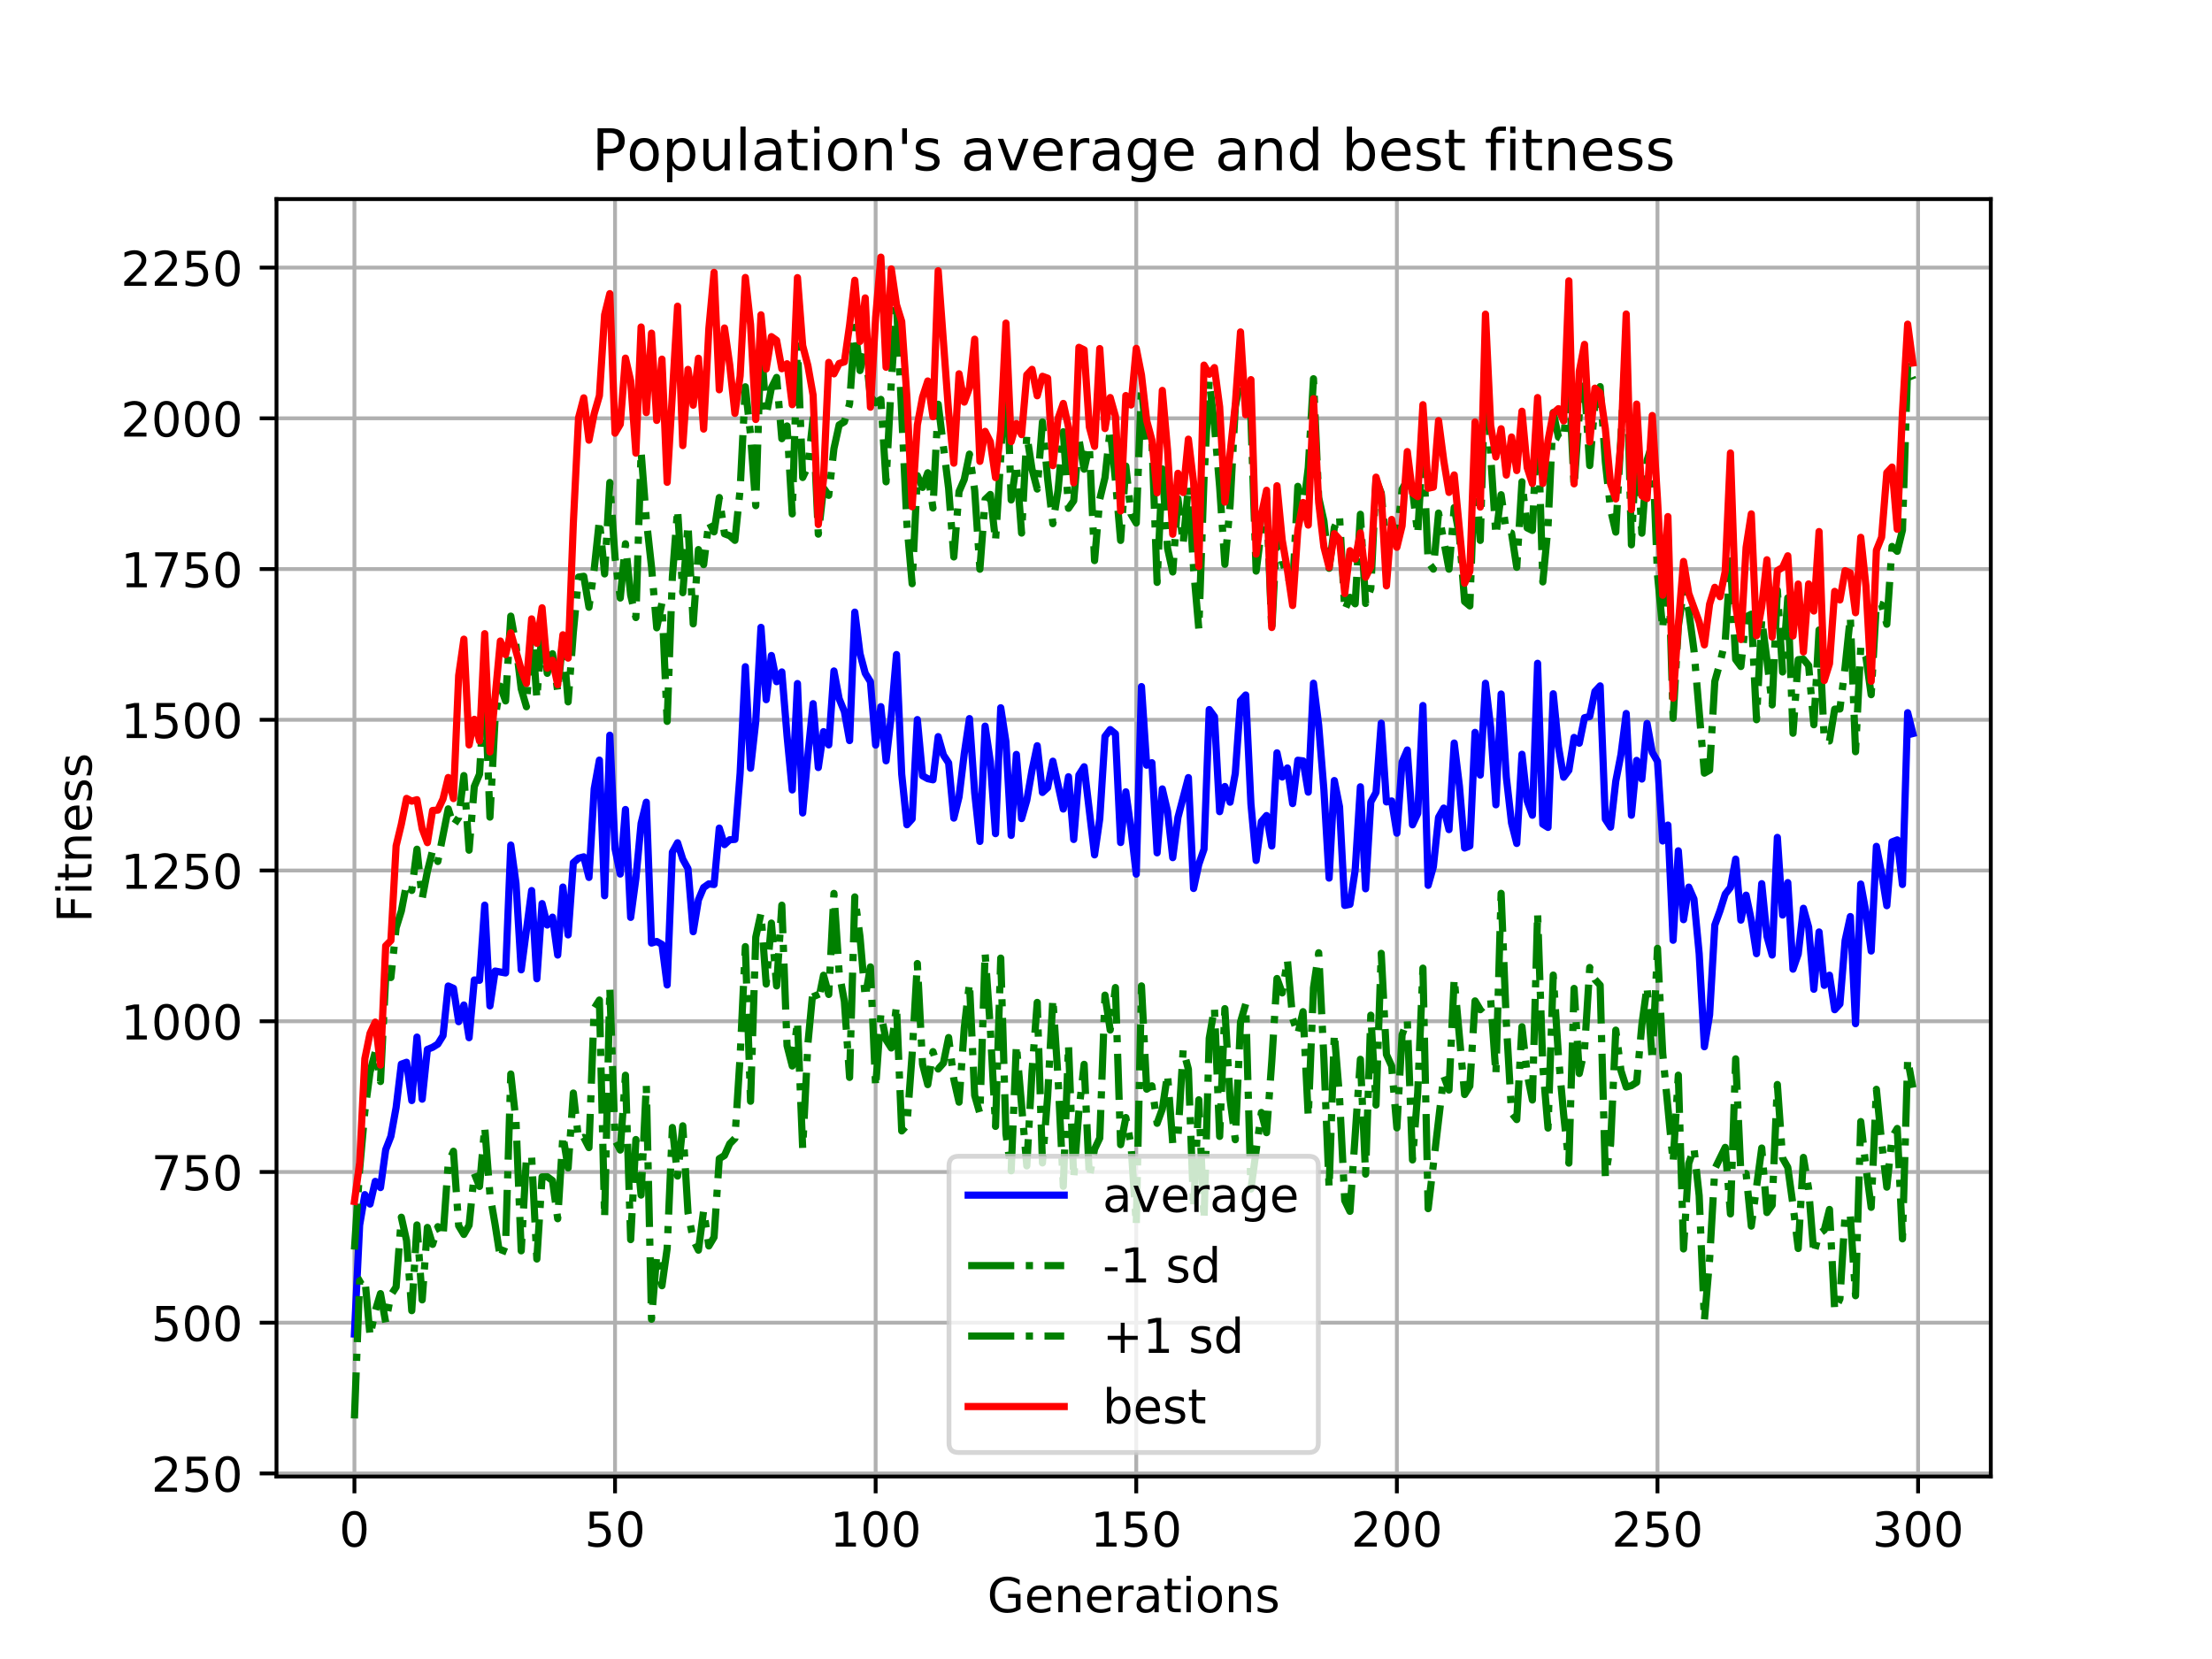 <?xml version="1.0" encoding="utf-8" standalone="no"?>
<!DOCTYPE svg PUBLIC "-//W3C//DTD SVG 1.1//EN"
  "http://www.w3.org/Graphics/SVG/1.1/DTD/svg11.dtd">
<!-- Created with matplotlib (https://matplotlib.org/) -->
<svg height="345.6pt" version="1.1" viewBox="0 0 460.8 345.6" width="460.8pt" xmlns="http://www.w3.org/2000/svg" xmlns:xlink="http://www.w3.org/1999/xlink">
 <defs>
  <style type="text/css">
*{stroke-linecap:butt;stroke-linejoin:round;}
  </style>
 </defs>
 <g id="figure_1">
  <g id="patch_1">
   <path d="M 0 345.6 
L 460.8 345.6 
L 460.8 0 
L 0 0 
z
" style="fill:#ffffff;"/>
  </g>
  <g id="axes_1">
   <g id="patch_2">
    <path d="M 57.6 307.584 
L 414.72 307.584 
L 414.72 41.472 
L 57.6 41.472 
z
" style="fill:#ffffff;"/>
   </g>
   <g id="matplotlib.axis_1">
    <g id="xtick_1">
     <g id="line2d_1">
      <path clip-path="url(#p9f24cb3e9a)" d="M 73.833 307.584 
L 73.833 41.472 
" style="fill:none;stroke:#b0b0b0;stroke-linecap:square;stroke-width:0.8;"/>
     </g>
     <g id="line2d_2">
      <defs>
       <path d="M 0 0 
L 0 3.5 
" id="ma1c22c2ce9" style="stroke:#000000;stroke-width:0.8;"/>
      </defs>
      <g>
       <use style="stroke:#000000;stroke-width:0.8;" x="73.833" xlink:href="#ma1c22c2ce9" y="307.584"/>
      </g>
     </g>
     <g id="text_1">
      <!-- 0 -->
      <defs>
       <path d="M 31.781 66.406 
Q 24.172 66.406 20.328 58.906 
Q 16.5 51.422 16.5 36.375 
Q 16.5 21.391 20.328 13.891 
Q 24.172 6.391 31.781 6.391 
Q 39.453 6.391 43.281 13.891 
Q 47.125 21.391 47.125 36.375 
Q 47.125 51.422 43.281 58.906 
Q 39.453 66.406 31.781 66.406 
z
M 31.781 74.219 
Q 44.047 74.219 50.516 64.516 
Q 56.984 54.828 56.984 36.375 
Q 56.984 17.969 50.516 8.266 
Q 44.047 -1.422 31.781 -1.422 
Q 19.531 -1.422 13.062 8.266 
Q 6.594 17.969 6.594 36.375 
Q 6.594 54.828 13.062 64.516 
Q 19.531 74.219 31.781 74.219 
z
" id="DejaVuSans-48"/>
      </defs>
      <g transform="translate(70.651 322.182)scale(0.1 -0.1)">
       <use xlink:href="#DejaVuSans-48"/>
      </g>
     </g>
    </g>
    <g id="xtick_2">
     <g id="line2d_3">
      <path clip-path="url(#p9f24cb3e9a)" d="M 128.123 307.584 
L 128.123 41.472 
" style="fill:none;stroke:#b0b0b0;stroke-linecap:square;stroke-width:0.8;"/>
     </g>
     <g id="line2d_4">
      <g>
       <use style="stroke:#000000;stroke-width:0.8;" x="128.123" xlink:href="#ma1c22c2ce9" y="307.584"/>
      </g>
     </g>
     <g id="text_2">
      <!-- 50 -->
      <defs>
       <path d="M 10.797 72.906 
L 49.516 72.906 
L 49.516 64.594 
L 19.828 64.594 
L 19.828 46.734 
Q 21.969 47.469 24.109 47.828 
Q 26.266 48.188 28.422 48.188 
Q 40.625 48.188 47.75 41.5 
Q 54.891 34.812 54.891 23.391 
Q 54.891 11.625 47.562 5.094 
Q 40.234 -1.422 26.906 -1.422 
Q 22.312 -1.422 17.547 -0.641 
Q 12.797 0.141 7.719 1.703 
L 7.719 11.625 
Q 12.109 9.234 16.797 8.062 
Q 21.484 6.891 26.703 6.891 
Q 35.156 6.891 40.078 11.328 
Q 45.016 15.766 45.016 23.391 
Q 45.016 31 40.078 35.438 
Q 35.156 39.891 26.703 39.891 
Q 22.75 39.891 18.812 39.016 
Q 14.891 38.141 10.797 36.281 
z
" id="DejaVuSans-53"/>
      </defs>
      <g transform="translate(121.76 322.182)scale(0.1 -0.1)">
       <use xlink:href="#DejaVuSans-53"/>
       <use x="63.623" xlink:href="#DejaVuSans-48"/>
      </g>
     </g>
    </g>
    <g id="xtick_3">
     <g id="line2d_5">
      <path clip-path="url(#p9f24cb3e9a)" d="M 182.413 307.584 
L 182.413 41.472 
" style="fill:none;stroke:#b0b0b0;stroke-linecap:square;stroke-width:0.8;"/>
     </g>
     <g id="line2d_6">
      <g>
       <use style="stroke:#000000;stroke-width:0.8;" x="182.413" xlink:href="#ma1c22c2ce9" y="307.584"/>
      </g>
     </g>
     <g id="text_3">
      <!-- 100 -->
      <defs>
       <path d="M 12.406 8.297 
L 28.516 8.297 
L 28.516 63.922 
L 10.984 60.406 
L 10.984 69.391 
L 28.422 72.906 
L 38.281 72.906 
L 38.281 8.297 
L 54.391 8.297 
L 54.391 0 
L 12.406 0 
z
" id="DejaVuSans-49"/>
      </defs>
      <g transform="translate(172.869 322.182)scale(0.1 -0.1)">
       <use xlink:href="#DejaVuSans-49"/>
       <use x="63.623" xlink:href="#DejaVuSans-48"/>
       <use x="127.246" xlink:href="#DejaVuSans-48"/>
      </g>
     </g>
    </g>
    <g id="xtick_4">
     <g id="line2d_7">
      <path clip-path="url(#p9f24cb3e9a)" d="M 236.703 307.584 
L 236.703 41.472 
" style="fill:none;stroke:#b0b0b0;stroke-linecap:square;stroke-width:0.8;"/>
     </g>
     <g id="line2d_8">
      <g>
       <use style="stroke:#000000;stroke-width:0.8;" x="236.703" xlink:href="#ma1c22c2ce9" y="307.584"/>
      </g>
     </g>
     <g id="text_4">
      <!-- 150 -->
      <g transform="translate(227.159 322.182)scale(0.1 -0.1)">
       <use xlink:href="#DejaVuSans-49"/>
       <use x="63.623" xlink:href="#DejaVuSans-53"/>
       <use x="127.246" xlink:href="#DejaVuSans-48"/>
      </g>
     </g>
    </g>
    <g id="xtick_5">
     <g id="line2d_9">
      <path clip-path="url(#p9f24cb3e9a)" d="M 290.993 307.584 
L 290.993 41.472 
" style="fill:none;stroke:#b0b0b0;stroke-linecap:square;stroke-width:0.8;"/>
     </g>
     <g id="line2d_10">
      <g>
       <use style="stroke:#000000;stroke-width:0.8;" x="290.993" xlink:href="#ma1c22c2ce9" y="307.584"/>
      </g>
     </g>
     <g id="text_5">
      <!-- 200 -->
      <defs>
       <path d="M 19.188 8.297 
L 53.609 8.297 
L 53.609 0 
L 7.328 0 
L 7.328 8.297 
Q 12.938 14.109 22.625 23.891 
Q 32.328 33.688 34.812 36.531 
Q 39.547 41.844 41.422 45.531 
Q 43.312 49.219 43.312 52.781 
Q 43.312 58.594 39.234 62.25 
Q 35.156 65.922 28.609 65.922 
Q 23.969 65.922 18.812 64.312 
Q 13.672 62.703 7.812 59.422 
L 7.812 69.391 
Q 13.766 71.781 18.938 73 
Q 24.125 74.219 28.422 74.219 
Q 39.75 74.219 46.484 68.547 
Q 53.219 62.891 53.219 53.422 
Q 53.219 48.922 51.531 44.891 
Q 49.859 40.875 45.406 35.406 
Q 44.188 33.984 37.641 27.219 
Q 31.109 20.453 19.188 8.297 
z
" id="DejaVuSans-50"/>
      </defs>
      <g transform="translate(281.449 322.182)scale(0.1 -0.1)">
       <use xlink:href="#DejaVuSans-50"/>
       <use x="63.623" xlink:href="#DejaVuSans-48"/>
       <use x="127.246" xlink:href="#DejaVuSans-48"/>
      </g>
     </g>
    </g>
    <g id="xtick_6">
     <g id="line2d_11">
      <path clip-path="url(#p9f24cb3e9a)" d="M 345.283 307.584 
L 345.283 41.472 
" style="fill:none;stroke:#b0b0b0;stroke-linecap:square;stroke-width:0.8;"/>
     </g>
     <g id="line2d_12">
      <g>
       <use style="stroke:#000000;stroke-width:0.8;" x="345.283" xlink:href="#ma1c22c2ce9" y="307.584"/>
      </g>
     </g>
     <g id="text_6">
      <!-- 250 -->
      <g transform="translate(335.739 322.182)scale(0.1 -0.1)">
       <use xlink:href="#DejaVuSans-50"/>
       <use x="63.623" xlink:href="#DejaVuSans-53"/>
       <use x="127.246" xlink:href="#DejaVuSans-48"/>
      </g>
     </g>
    </g>
    <g id="xtick_7">
     <g id="line2d_13">
      <path clip-path="url(#p9f24cb3e9a)" d="M 399.573 307.584 
L 399.573 41.472 
" style="fill:none;stroke:#b0b0b0;stroke-linecap:square;stroke-width:0.8;"/>
     </g>
     <g id="line2d_14">
      <g>
       <use style="stroke:#000000;stroke-width:0.8;" x="399.573" xlink:href="#ma1c22c2ce9" y="307.584"/>
      </g>
     </g>
     <g id="text_7">
      <!-- 300 -->
      <defs>
       <path d="M 40.578 39.312 
Q 47.656 37.797 51.625 33 
Q 55.609 28.219 55.609 21.188 
Q 55.609 10.406 48.188 4.484 
Q 40.766 -1.422 27.094 -1.422 
Q 22.516 -1.422 17.656 -0.516 
Q 12.797 0.391 7.625 2.203 
L 7.625 11.719 
Q 11.719 9.328 16.594 8.109 
Q 21.484 6.891 26.812 6.891 
Q 36.078 6.891 40.938 10.547 
Q 45.797 14.203 45.797 21.188 
Q 45.797 27.641 41.281 31.266 
Q 36.766 34.906 28.719 34.906 
L 20.219 34.906 
L 20.219 43.016 
L 29.109 43.016 
Q 36.375 43.016 40.234 45.922 
Q 44.094 48.828 44.094 54.297 
Q 44.094 59.906 40.109 62.906 
Q 36.141 65.922 28.719 65.922 
Q 24.656 65.922 20.016 65.031 
Q 15.375 64.156 9.812 62.312 
L 9.812 71.094 
Q 15.438 72.656 20.344 73.438 
Q 25.25 74.219 29.594 74.219 
Q 40.828 74.219 47.359 69.109 
Q 53.906 64.016 53.906 55.328 
Q 53.906 49.266 50.438 45.094 
Q 46.969 40.922 40.578 39.312 
z
" id="DejaVuSans-51"/>
      </defs>
      <g transform="translate(390.029 322.182)scale(0.1 -0.1)">
       <use xlink:href="#DejaVuSans-51"/>
       <use x="63.623" xlink:href="#DejaVuSans-48"/>
       <use x="127.246" xlink:href="#DejaVuSans-48"/>
      </g>
     </g>
    </g>
    <g id="text_8">
     <!-- Generations -->
     <defs>
      <path d="M 59.516 10.406 
L 59.516 29.984 
L 43.406 29.984 
L 43.406 38.094 
L 69.281 38.094 
L 69.281 6.781 
Q 63.578 2.734 56.688 0.656 
Q 49.812 -1.422 42 -1.422 
Q 24.906 -1.422 15.25 8.562 
Q 5.609 18.562 5.609 36.375 
Q 5.609 54.25 15.25 64.234 
Q 24.906 74.219 42 74.219 
Q 49.125 74.219 55.547 72.453 
Q 61.969 70.703 67.391 67.281 
L 67.391 56.781 
Q 61.922 61.422 55.766 63.766 
Q 49.609 66.109 42.828 66.109 
Q 29.438 66.109 22.719 58.641 
Q 16.016 51.172 16.016 36.375 
Q 16.016 21.625 22.719 14.156 
Q 29.438 6.688 42.828 6.688 
Q 48.047 6.688 52.141 7.594 
Q 56.25 8.5 59.516 10.406 
z
" id="DejaVuSans-71"/>
      <path d="M 56.203 29.594 
L 56.203 25.203 
L 14.891 25.203 
Q 15.484 15.922 20.484 11.062 
Q 25.484 6.203 34.422 6.203 
Q 39.594 6.203 44.453 7.469 
Q 49.312 8.734 54.109 11.281 
L 54.109 2.781 
Q 49.266 0.734 44.188 -0.344 
Q 39.109 -1.422 33.891 -1.422 
Q 20.797 -1.422 13.156 6.188 
Q 5.516 13.812 5.516 26.812 
Q 5.516 40.234 12.766 48.109 
Q 20.016 56 32.328 56 
Q 43.359 56 49.781 48.891 
Q 56.203 41.797 56.203 29.594 
z
M 47.219 32.234 
Q 47.125 39.594 43.094 43.984 
Q 39.062 48.391 32.422 48.391 
Q 24.906 48.391 20.391 44.141 
Q 15.875 39.891 15.188 32.172 
z
" id="DejaVuSans-101"/>
      <path d="M 54.891 33.016 
L 54.891 0 
L 45.906 0 
L 45.906 32.719 
Q 45.906 40.484 42.875 44.328 
Q 39.844 48.188 33.797 48.188 
Q 26.516 48.188 22.312 43.547 
Q 18.109 38.922 18.109 30.906 
L 18.109 0 
L 9.078 0 
L 9.078 54.688 
L 18.109 54.688 
L 18.109 46.188 
Q 21.344 51.125 25.703 53.562 
Q 30.078 56 35.797 56 
Q 45.219 56 50.047 50.172 
Q 54.891 44.344 54.891 33.016 
z
" id="DejaVuSans-110"/>
      <path d="M 41.109 46.297 
Q 39.594 47.172 37.812 47.578 
Q 36.031 48 33.891 48 
Q 26.266 48 22.188 43.047 
Q 18.109 38.094 18.109 28.812 
L 18.109 0 
L 9.078 0 
L 9.078 54.688 
L 18.109 54.688 
L 18.109 46.188 
Q 20.953 51.172 25.484 53.578 
Q 30.031 56 36.531 56 
Q 37.453 56 38.578 55.875 
Q 39.703 55.766 41.062 55.516 
z
" id="DejaVuSans-114"/>
      <path d="M 34.281 27.484 
Q 23.391 27.484 19.188 25 
Q 14.984 22.516 14.984 16.5 
Q 14.984 11.719 18.141 8.906 
Q 21.297 6.109 26.703 6.109 
Q 34.188 6.109 38.703 11.406 
Q 43.219 16.703 43.219 25.484 
L 43.219 27.484 
z
M 52.203 31.203 
L 52.203 0 
L 43.219 0 
L 43.219 8.297 
Q 40.141 3.328 35.547 0.953 
Q 30.953 -1.422 24.312 -1.422 
Q 15.922 -1.422 10.953 3.297 
Q 6 8.016 6 15.922 
Q 6 25.141 12.172 29.828 
Q 18.359 34.516 30.609 34.516 
L 43.219 34.516 
L 43.219 35.406 
Q 43.219 41.609 39.141 45 
Q 35.062 48.391 27.688 48.391 
Q 23 48.391 18.547 47.266 
Q 14.109 46.141 10.016 43.891 
L 10.016 52.203 
Q 14.938 54.109 19.578 55.047 
Q 24.219 56 28.609 56 
Q 40.484 56 46.344 49.844 
Q 52.203 43.703 52.203 31.203 
z
" id="DejaVuSans-97"/>
      <path d="M 18.312 70.219 
L 18.312 54.688 
L 36.812 54.688 
L 36.812 47.703 
L 18.312 47.703 
L 18.312 18.016 
Q 18.312 11.328 20.141 9.422 
Q 21.969 7.516 27.594 7.516 
L 36.812 7.516 
L 36.812 0 
L 27.594 0 
Q 17.188 0 13.234 3.875 
Q 9.281 7.766 9.281 18.016 
L 9.281 47.703 
L 2.688 47.703 
L 2.688 54.688 
L 9.281 54.688 
L 9.281 70.219 
z
" id="DejaVuSans-116"/>
      <path d="M 9.422 54.688 
L 18.406 54.688 
L 18.406 0 
L 9.422 0 
z
M 9.422 75.984 
L 18.406 75.984 
L 18.406 64.594 
L 9.422 64.594 
z
" id="DejaVuSans-105"/>
      <path d="M 30.609 48.391 
Q 23.391 48.391 19.188 42.75 
Q 14.984 37.109 14.984 27.297 
Q 14.984 17.484 19.156 11.844 
Q 23.344 6.203 30.609 6.203 
Q 37.797 6.203 41.984 11.859 
Q 46.188 17.531 46.188 27.297 
Q 46.188 37.016 41.984 42.703 
Q 37.797 48.391 30.609 48.391 
z
M 30.609 56 
Q 42.328 56 49.016 48.375 
Q 55.719 40.766 55.719 27.297 
Q 55.719 13.875 49.016 6.219 
Q 42.328 -1.422 30.609 -1.422 
Q 18.844 -1.422 12.172 6.219 
Q 5.516 13.875 5.516 27.297 
Q 5.516 40.766 12.172 48.375 
Q 18.844 56 30.609 56 
z
" id="DejaVuSans-111"/>
      <path d="M 44.281 53.078 
L 44.281 44.578 
Q 40.484 46.531 36.375 47.5 
Q 32.281 48.484 27.875 48.484 
Q 21.188 48.484 17.844 46.438 
Q 14.5 44.391 14.5 40.281 
Q 14.5 37.156 16.891 35.375 
Q 19.281 33.594 26.516 31.984 
L 29.594 31.297 
Q 39.156 29.25 43.188 25.516 
Q 47.219 21.781 47.219 15.094 
Q 47.219 7.469 41.188 3.016 
Q 35.156 -1.422 24.609 -1.422 
Q 20.219 -1.422 15.453 -0.562 
Q 10.688 0.297 5.422 2 
L 5.422 11.281 
Q 10.406 8.688 15.234 7.391 
Q 20.062 6.109 24.812 6.109 
Q 31.156 6.109 34.562 8.281 
Q 37.984 10.453 37.984 14.406 
Q 37.984 18.062 35.516 20.016 
Q 33.062 21.969 24.703 23.781 
L 21.578 24.516 
Q 13.234 26.266 9.516 29.906 
Q 5.812 33.547 5.812 39.891 
Q 5.812 47.609 11.281 51.797 
Q 16.75 56 26.812 56 
Q 31.781 56 36.172 55.266 
Q 40.578 54.547 44.281 53.078 
z
" id="DejaVuSans-115"/>
     </defs>
     <g transform="translate(205.662 335.861)scale(0.1 -0.1)">
      <use xlink:href="#DejaVuSans-71"/>
      <use x="77.49" xlink:href="#DejaVuSans-101"/>
      <use x="139.014" xlink:href="#DejaVuSans-110"/>
      <use x="202.393" xlink:href="#DejaVuSans-101"/>
      <use x="263.916" xlink:href="#DejaVuSans-114"/>
      <use x="305.029" xlink:href="#DejaVuSans-97"/>
      <use x="366.309" xlink:href="#DejaVuSans-116"/>
      <use x="405.518" xlink:href="#DejaVuSans-105"/>
      <use x="433.301" xlink:href="#DejaVuSans-111"/>
      <use x="494.482" xlink:href="#DejaVuSans-110"/>
      <use x="557.861" xlink:href="#DejaVuSans-115"/>
     </g>
    </g>
   </g>
   <g id="matplotlib.axis_2">
    <g id="ytick_1">
     <g id="line2d_15">
      <path clip-path="url(#p9f24cb3e9a)" d="M 57.6 306.946 
L 414.72 306.946 
" style="fill:none;stroke:#b0b0b0;stroke-linecap:square;stroke-width:0.8;"/>
     </g>
     <g id="line2d_16">
      <defs>
       <path d="M 0 0 
L -3.5 0 
" id="md06f993fe8" style="stroke:#000000;stroke-width:0.8;"/>
      </defs>
      <g>
       <use style="stroke:#000000;stroke-width:0.8;" x="57.6" xlink:href="#md06f993fe8" y="306.946"/>
      </g>
     </g>
     <g id="text_9">
      <!-- 250 -->
      <g transform="translate(31.512 310.745)scale(0.1 -0.1)">
       <use xlink:href="#DejaVuSans-50"/>
       <use x="63.623" xlink:href="#DejaVuSans-53"/>
       <use x="127.246" xlink:href="#DejaVuSans-48"/>
      </g>
     </g>
    </g>
    <g id="ytick_2">
     <g id="line2d_17">
      <path clip-path="url(#p9f24cb3e9a)" d="M 57.6 275.545 
L 414.72 275.545 
" style="fill:none;stroke:#b0b0b0;stroke-linecap:square;stroke-width:0.8;"/>
     </g>
     <g id="line2d_18">
      <g>
       <use style="stroke:#000000;stroke-width:0.8;" x="57.6" xlink:href="#md06f993fe8" y="275.545"/>
      </g>
     </g>
     <g id="text_10">
      <!-- 500 -->
      <g transform="translate(31.512 279.345)scale(0.1 -0.1)">
       <use xlink:href="#DejaVuSans-53"/>
       <use x="63.623" xlink:href="#DejaVuSans-48"/>
       <use x="127.246" xlink:href="#DejaVuSans-48"/>
      </g>
     </g>
    </g>
    <g id="ytick_3">
     <g id="line2d_19">
      <path clip-path="url(#p9f24cb3e9a)" d="M 57.6 244.145 
L 414.72 244.145 
" style="fill:none;stroke:#b0b0b0;stroke-linecap:square;stroke-width:0.8;"/>
     </g>
     <g id="line2d_20">
      <g>
       <use style="stroke:#000000;stroke-width:0.8;" x="57.6" xlink:href="#md06f993fe8" y="244.145"/>
      </g>
     </g>
     <g id="text_11">
      <!-- 750 -->
      <defs>
       <path d="M 8.203 72.906 
L 55.078 72.906 
L 55.078 68.703 
L 28.609 0 
L 18.312 0 
L 43.219 64.594 
L 8.203 64.594 
z
" id="DejaVuSans-55"/>
      </defs>
      <g transform="translate(31.512 247.944)scale(0.1 -0.1)">
       <use xlink:href="#DejaVuSans-55"/>
       <use x="63.623" xlink:href="#DejaVuSans-53"/>
       <use x="127.246" xlink:href="#DejaVuSans-48"/>
      </g>
     </g>
    </g>
    <g id="ytick_4">
     <g id="line2d_21">
      <path clip-path="url(#p9f24cb3e9a)" d="M 57.6 212.745 
L 414.72 212.745 
" style="fill:none;stroke:#b0b0b0;stroke-linecap:square;stroke-width:0.8;"/>
     </g>
     <g id="line2d_22">
      <g>
       <use style="stroke:#000000;stroke-width:0.8;" x="57.6" xlink:href="#md06f993fe8" y="212.745"/>
      </g>
     </g>
     <g id="text_12">
      <!-- 1000 -->
      <g transform="translate(25.15 216.544)scale(0.1 -0.1)">
       <use xlink:href="#DejaVuSans-49"/>
       <use x="63.623" xlink:href="#DejaVuSans-48"/>
       <use x="127.246" xlink:href="#DejaVuSans-48"/>
       <use x="190.869" xlink:href="#DejaVuSans-48"/>
      </g>
     </g>
    </g>
    <g id="ytick_5">
     <g id="line2d_23">
      <path clip-path="url(#p9f24cb3e9a)" d="M 57.6 181.344 
L 414.72 181.344 
" style="fill:none;stroke:#b0b0b0;stroke-linecap:square;stroke-width:0.8;"/>
     </g>
     <g id="line2d_24">
      <g>
       <use style="stroke:#000000;stroke-width:0.8;" x="57.6" xlink:href="#md06f993fe8" y="181.344"/>
      </g>
     </g>
     <g id="text_13">
      <!-- 1250 -->
      <g transform="translate(25.15 185.144)scale(0.1 -0.1)">
       <use xlink:href="#DejaVuSans-49"/>
       <use x="63.623" xlink:href="#DejaVuSans-50"/>
       <use x="127.246" xlink:href="#DejaVuSans-53"/>
       <use x="190.869" xlink:href="#DejaVuSans-48"/>
      </g>
     </g>
    </g>
    <g id="ytick_6">
     <g id="line2d_25">
      <path clip-path="url(#p9f24cb3e9a)" d="M 57.6 149.944 
L 414.72 149.944 
" style="fill:none;stroke:#b0b0b0;stroke-linecap:square;stroke-width:0.8;"/>
     </g>
     <g id="line2d_26">
      <g>
       <use style="stroke:#000000;stroke-width:0.8;" x="57.6" xlink:href="#md06f993fe8" y="149.944"/>
      </g>
     </g>
     <g id="text_14">
      <!-- 1500 -->
      <g transform="translate(25.15 153.743)scale(0.1 -0.1)">
       <use xlink:href="#DejaVuSans-49"/>
       <use x="63.623" xlink:href="#DejaVuSans-53"/>
       <use x="127.246" xlink:href="#DejaVuSans-48"/>
       <use x="190.869" xlink:href="#DejaVuSans-48"/>
      </g>
     </g>
    </g>
    <g id="ytick_7">
     <g id="line2d_27">
      <path clip-path="url(#p9f24cb3e9a)" d="M 57.6 118.544 
L 414.72 118.544 
" style="fill:none;stroke:#b0b0b0;stroke-linecap:square;stroke-width:0.8;"/>
     </g>
     <g id="line2d_28">
      <g>
       <use style="stroke:#000000;stroke-width:0.8;" x="57.6" xlink:href="#md06f993fe8" y="118.544"/>
      </g>
     </g>
     <g id="text_15">
      <!-- 1750 -->
      <g transform="translate(25.15 122.343)scale(0.1 -0.1)">
       <use xlink:href="#DejaVuSans-49"/>
       <use x="63.623" xlink:href="#DejaVuSans-55"/>
       <use x="127.246" xlink:href="#DejaVuSans-53"/>
       <use x="190.869" xlink:href="#DejaVuSans-48"/>
      </g>
     </g>
    </g>
    <g id="ytick_8">
     <g id="line2d_29">
      <path clip-path="url(#p9f24cb3e9a)" d="M 57.6 87.144 
L 414.72 87.144 
" style="fill:none;stroke:#b0b0b0;stroke-linecap:square;stroke-width:0.8;"/>
     </g>
     <g id="line2d_30">
      <g>
       <use style="stroke:#000000;stroke-width:0.8;" x="57.6" xlink:href="#md06f993fe8" y="87.144"/>
      </g>
     </g>
     <g id="text_16">
      <!-- 2000 -->
      <g transform="translate(25.15 90.943)scale(0.1 -0.1)">
       <use xlink:href="#DejaVuSans-50"/>
       <use x="63.623" xlink:href="#DejaVuSans-48"/>
       <use x="127.246" xlink:href="#DejaVuSans-48"/>
       <use x="190.869" xlink:href="#DejaVuSans-48"/>
      </g>
     </g>
    </g>
    <g id="ytick_9">
     <g id="line2d_31">
      <path clip-path="url(#p9f24cb3e9a)" d="M 57.6 55.743 
L 414.72 55.743 
" style="fill:none;stroke:#b0b0b0;stroke-linecap:square;stroke-width:0.8;"/>
     </g>
     <g id="line2d_32">
      <g>
       <use style="stroke:#000000;stroke-width:0.8;" x="57.6" xlink:href="#md06f993fe8" y="55.743"/>
      </g>
     </g>
     <g id="text_17">
      <!-- 2250 -->
      <g transform="translate(25.15 59.542)scale(0.1 -0.1)">
       <use xlink:href="#DejaVuSans-50"/>
       <use x="63.623" xlink:href="#DejaVuSans-50"/>
       <use x="127.246" xlink:href="#DejaVuSans-53"/>
       <use x="190.869" xlink:href="#DejaVuSans-48"/>
      </g>
     </g>
    </g>
    <g id="text_18">
     <!-- Fitness -->
     <defs>
      <path d="M 9.812 72.906 
L 51.703 72.906 
L 51.703 64.594 
L 19.672 64.594 
L 19.672 43.109 
L 48.578 43.109 
L 48.578 34.812 
L 19.672 34.812 
L 19.672 0 
L 9.812 0 
z
" id="DejaVuSans-70"/>
     </defs>
     <g transform="translate(19.07 192.202)rotate(-90)scale(0.1 -0.1)">
      <use xlink:href="#DejaVuSans-70"/>
      <use x="57.41" xlink:href="#DejaVuSans-105"/>
      <use x="85.193" xlink:href="#DejaVuSans-116"/>
      <use x="124.402" xlink:href="#DejaVuSans-110"/>
      <use x="187.781" xlink:href="#DejaVuSans-101"/>
      <use x="249.305" xlink:href="#DejaVuSans-115"/>
      <use x="301.404" xlink:href="#DejaVuSans-115"/>
     </g>
    </g>
   </g>
   <g id="line2d_33">
    <path clip-path="url(#p9f24cb3e9a)" d="M 73.833 277.899 
L 74.919 255.216 
L 76.004 248.861 
L 77.09 250.826 
L 78.176 246.102 
L 79.262 247.393 
L 80.348 239.504 
L 81.433 236.713 
L 82.519 230.699 
L 83.605 221.68 
L 84.691 221.293 
L 85.777 229.265 
L 86.862 216.043 
L 87.948 228.977 
L 89.034 218.611 
L 90.12 218.176 
L 91.206 217.499 
L 92.291 215.742 
L 93.377 205.403 
L 94.463 205.884 
L 95.549 212.837 
L 96.635 209.362 
L 97.72 216.171 
L 98.806 204.146 
L 99.892 204.215 
L 100.978 188.56 
L 102.064 209.545 
L 103.149 202.289 
L 105.321 202.686 
L 106.407 176.044 
L 107.493 184.026 
L 108.578 202.034 
L 110.75 185.522 
L 111.836 203.898 
L 112.922 188.236 
L 114.007 192.701 
L 115.093 191.06 
L 116.179 198.954 
L 117.265 184.79 
L 118.351 194.754 
L 119.436 179.713 
L 120.522 178.778 
L 121.608 178.492 
L 122.694 182.786 
L 123.78 164.344 
L 124.865 158.346 
L 125.951 186.602 
L 127.037 153.159 
L 128.123 176.812 
L 129.209 182.079 
L 130.294 168.633 
L 131.38 191.111 
L 132.466 183.016 
L 133.552 171.534 
L 134.638 167.112 
L 135.723 196.457 
L 136.809 196.123 
L 137.895 196.74 
L 138.981 205.187 
L 140.067 177.525 
L 141.152 175.563 
L 142.238 178.999 
L 143.324 180.962 
L 144.41 194.093 
L 145.496 187.46 
L 146.581 184.888 
L 147.667 184.123 
L 148.753 184.263 
L 149.839 172.511 
L 150.925 175.951 
L 152.01 174.939 
L 153.096 174.863 
L 154.182 161.047 
L 155.268 138.886 
L 156.354 160.035 
L 157.439 150.283 
L 158.525 130.689 
L 159.611 145.753 
L 160.697 136.551 
L 161.783 142.007 
L 162.868 139.976 
L 163.954 153.274 
L 165.04 164.557 
L 166.126 142.398 
L 167.212 169.355 
L 168.297 157.304 
L 169.383 146.589 
L 170.469 159.892 
L 171.555 152.416 
L 172.641 155.174 
L 173.726 139.776 
L 174.812 145.566 
L 175.898 148.231 
L 176.984 154.276 
L 178.07 127.519 
L 179.155 136.165 
L 180.241 140.245 
L 181.327 142.006 
L 182.413 155.211 
L 183.499 147.208 
L 184.584 158.488 
L 185.67 149.024 
L 186.756 136.355 
L 187.842 161.259 
L 188.928 171.813 
L 190.013 170.597 
L 191.099 149.906 
L 192.185 161.62 
L 193.271 162.217 
L 194.357 162.449 
L 195.442 153.452 
L 196.528 157.277 
L 197.614 158.937 
L 198.7 170.424 
L 199.786 166.005 
L 200.871 157.008 
L 201.957 149.696 
L 203.043 165.162 
L 204.129 175.282 
L 205.215 151.268 
L 206.3 158.608 
L 207.386 173.667 
L 208.472 147.441 
L 209.558 154.525 
L 210.644 174.024 
L 211.729 157.163 
L 212.815 170.528 
L 213.901 166.726 
L 214.987 160.462 
L 216.073 155.349 
L 217.158 165.082 
L 218.244 164.084 
L 219.33 158.572 
L 221.502 168.539 
L 222.587 161.809 
L 223.673 174.876 
L 224.759 161.443 
L 225.845 159.73 
L 228.016 178.085 
L 229.102 170.532 
L 230.188 153.405 
L 231.274 151.981 
L 232.36 152.861 
L 233.445 175.517 
L 234.531 164.951 
L 235.617 172.812 
L 236.703 182.092 
L 237.789 143.033 
L 238.875 159.405 
L 239.96 158.889 
L 241.046 177.663 
L 242.132 164.349 
L 243.218 168.994 
L 244.304 178.664 
L 245.389 170.286 
L 247.561 161.987 
L 248.647 185.085 
L 249.733 180.057 
L 250.818 176.908 
L 251.904 147.815 
L 252.99 149.295 
L 254.076 169.083 
L 255.162 163.84 
L 256.247 167.112 
L 257.333 161.102 
L 258.419 145.963 
L 259.505 144.782 
L 260.591 167.449 
L 261.676 179.255 
L 262.762 171.151 
L 263.848 169.894 
L 264.934 176.241 
L 266.02 156.828 
L 267.105 161.871 
L 268.191 159.984 
L 269.277 167.401 
L 270.363 158.37 
L 271.449 158.508 
L 272.534 165.02 
L 273.62 142.333 
L 274.706 151.067 
L 275.792 164.515 
L 276.878 182.926 
L 277.963 162.604 
L 279.049 168.075 
L 280.135 188.612 
L 281.221 188.39 
L 282.307 181.258 
L 283.392 163.904 
L 284.478 185.151 
L 285.564 167.053 
L 286.65 165.079 
L 287.736 150.65 
L 288.821 167.053 
L 289.907 166.852 
L 290.993 173.57 
L 292.079 158.763 
L 293.165 156.236 
L 294.25 171.826 
L 295.336 169.47 
L 296.422 146.973 
L 297.508 184.429 
L 298.594 180.566 
L 299.679 170.263 
L 300.765 168.339 
L 301.851 172.824 
L 302.937 154.793 
L 304.023 163.722 
L 305.108 176.661 
L 306.194 176.233 
L 307.28 152.564 
L 308.366 161.459 
L 309.452 142.342 
L 310.537 151.57 
L 311.623 167.655 
L 312.709 144.58 
L 313.795 161.887 
L 314.881 171.453 
L 315.966 175.706 
L 317.052 157.129 
L 318.138 166.843 
L 319.224 169.827 
L 320.31 138.177 
L 321.395 171.692 
L 322.481 172.365 
L 323.567 144.527 
L 324.653 155.537 
L 325.739 161.911 
L 326.824 160.46 
L 327.91 153.621 
L 328.996 154.826 
L 330.082 149.509 
L 331.168 149.262 
L 332.253 144.048 
L 333.339 142.883 
L 334.425 170.648 
L 335.511 172.31 
L 336.597 162.723 
L 337.682 157.156 
L 338.768 148.637 
L 339.854 169.826 
L 340.94 158.402 
L 342.026 162.291 
L 343.111 150.711 
L 344.197 156.711 
L 345.283 158.609 
L 346.369 175.193 
L 347.455 171.879 
L 348.54 195.876 
L 349.626 177.241 
L 350.712 191.583 
L 351.798 184.804 
L 352.884 187.294 
L 353.969 198.668 
L 355.055 218.059 
L 356.141 211.426 
L 357.227 192.71 
L 358.313 189.706 
L 359.398 186.262 
L 360.484 184.862 
L 361.57 178.975 
L 362.656 191.677 
L 363.742 186.478 
L 364.827 191.685 
L 365.913 198.672 
L 366.999 184.086 
L 368.085 195.02 
L 369.171 198.954 
L 370.256 174.443 
L 371.342 190.621 
L 372.428 183.862 
L 373.514 201.894 
L 374.6 198.751 
L 375.685 189.213 
L 376.771 193.149 
L 377.857 206.082 
L 378.943 194.143 
L 380.029 205.267 
L 381.114 203.153 
L 382.2 210.34 
L 383.286 209.148 
L 384.372 195.911 
L 385.458 190.936 
L 386.543 213.258 
L 387.629 184.164 
L 388.715 190.085 
L 389.801 198.115 
L 390.887 176.314 
L 391.972 181.946 
L 393.058 188.672 
L 394.144 175.38 
L 395.23 174.966 
L 396.316 184.258 
L 397.401 148.47 
L 398.487 152.81 
L 398.487 152.81 
" style="fill:none;stroke:#0000ff;stroke-linecap:square;stroke-width:1.5;"/>
   </g>
   <g id="line2d_34">
    <path clip-path="url(#p9f24cb3e9a)" d="M 73.833 295.488 
L 74.919 266.827 
L 76.004 266.192 
L 77.09 278.322 
L 78.176 273.068 
L 79.262 269.487 
L 80.348 275.477 
L 81.433 269.791 
L 82.519 268.104 
L 83.605 253.57 
L 84.691 258.42 
L 85.777 273.035 
L 86.862 255.177 
L 87.948 270.788 
L 89.034 255.699 
L 90.12 259.225 
L 91.206 255.538 
L 92.291 257.64 
L 93.377 242.304 
L 94.463 239.823 
L 95.549 255.349 
L 96.635 257.156 
L 97.72 255.233 
L 98.806 244.448 
L 99.892 247.153 
L 100.978 234.766 
L 102.064 248.867 
L 103.149 255.137 
L 104.235 262.095 
L 105.321 259.357 
L 106.407 223.737 
L 107.493 233.636 
L 108.578 260.571 
L 109.664 241.036 
L 110.75 240.986 
L 111.836 262.274 
L 112.922 245.165 
L 114.007 245.138 
L 115.093 245.935 
L 116.179 253.884 
L 117.265 236.53 
L 118.351 243.295 
L 119.436 227.7 
L 120.522 237.346 
L 121.608 236.932 
L 122.694 239.069 
L 123.78 210.063 
L 124.865 208.327 
L 125.951 253.647 
L 127.037 205.81 
L 128.123 237.464 
L 129.209 239.577 
L 130.294 223.99 
L 131.38 258.236 
L 132.466 237.384 
L 133.552 248.957 
L 134.638 226.032 
L 135.723 274.819 
L 136.809 261.464 
L 137.895 267.841 
L 138.981 260.097 
L 140.067 234.877 
L 141.152 244.995 
L 142.238 234.528 
L 143.324 252.603 
L 144.41 258.223 
L 145.496 260.433 
L 146.581 252.155 
L 147.667 259.553 
L 148.753 257.73 
L 149.839 241.373 
L 150.925 240.705 
L 152.01 238.276 
L 153.096 237.159 
L 154.182 220.076 
L 155.268 197.195 
L 156.354 229.412 
L 157.439 195.226 
L 158.525 190.26 
L 159.611 204.996 
L 160.697 192.295 
L 161.783 205.384 
L 162.868 188.566 
L 163.954 217.813 
L 165.04 222.061 
L 166.126 212.733 
L 167.212 239.239 
L 168.297 217.463 
L 169.383 205.988 
L 170.469 208.513 
L 171.555 203.163 
L 172.641 207.161 
L 173.726 186.114 
L 174.812 202.621 
L 175.898 208.588 
L 176.984 224.445 
L 178.07 186.841 
L 179.155 195.144 
L 180.241 207.757 
L 181.327 201.424 
L 182.413 226.509 
L 183.499 211.214 
L 184.584 216.609 
L 185.67 218.314 
L 186.756 209.546 
L 187.842 235.594 
L 188.928 234.417 
L 190.013 219.598 
L 191.099 200.724 
L 192.185 221.705 
L 193.271 225.947 
L 194.357 219.072 
L 195.442 222.691 
L 196.528 221.466 
L 197.614 216.138 
L 198.7 224.825 
L 199.786 229.605 
L 200.871 214.136 
L 201.957 204.792 
L 203.043 228.183 
L 204.129 231.986 
L 205.215 198.487 
L 206.3 214.21 
L 207.386 234.646 
L 208.472 199.591 
L 209.558 236.242 
L 210.644 243.901 
L 211.729 217.642 
L 213.901 242.868 
L 214.987 223.199 
L 216.073 208.819 
L 217.158 242.256 
L 218.244 228.391 
L 219.33 208.055 
L 220.416 224.648 
L 221.502 247.132 
L 222.587 217.724 
L 223.673 245.436 
L 224.759 231.376 
L 225.845 221.719 
L 226.931 245.282 
L 228.016 239.39 
L 229.102 237.076 
L 230.188 207.308 
L 231.274 214.576 
L 232.36 205.725 
L 233.445 238.454 
L 234.531 232.807 
L 235.617 238.495 
L 236.703 255.228 
L 237.789 205.382 
L 238.875 226.892 
L 239.96 226.193 
L 241.046 234.005 
L 242.132 231.011 
L 243.218 223.78 
L 244.304 238.174 
L 245.389 236.689 
L 246.475 218.638 
L 247.561 222.736 
L 248.647 251.697 
L 249.733 229.109 
L 250.818 254.108 
L 251.904 216.304 
L 252.99 209.947 
L 254.076 236.734 
L 255.162 210.118 
L 256.247 228.974 
L 257.333 237.425 
L 258.419 212.901 
L 259.505 209.136 
L 260.591 247.687 
L 262.762 231.748 
L 263.848 235.954 
L 264.934 221.1 
L 266.02 203.84 
L 267.105 206.844 
L 268.191 199.965 
L 269.277 212.169 
L 270.363 215.424 
L 271.449 210.751 
L 272.534 232.61 
L 273.62 205.766 
L 274.706 198.477 
L 275.792 220.511 
L 276.878 247.466 
L 277.963 215.305 
L 279.049 228.587 
L 280.135 250.103 
L 281.221 252.343 
L 283.392 220.674 
L 284.478 244.591 
L 285.564 211.488 
L 286.65 230.2 
L 287.736 198.599 
L 288.821 219.681 
L 289.907 222.076 
L 290.993 234.955 
L 292.079 215.589 
L 293.165 212.511 
L 294.25 241.636 
L 295.336 227.642 
L 296.422 201.68 
L 297.508 251.783 
L 300.765 224.148 
L 301.851 227.078 
L 302.937 203.842 
L 305.108 228.011 
L 306.194 226.242 
L 307.28 208.506 
L 308.366 210.339 
L 310.537 208.259 
L 311.623 223.797 
L 312.709 186.101 
L 313.795 213.058 
L 314.881 231.845 
L 315.966 233.232 
L 317.052 213.888 
L 318.138 223.721 
L 319.224 229.152 
L 320.31 190.245 
L 321.395 222.159 
L 322.481 234.997 
L 323.567 203.126 
L 324.653 220.019 
L 325.739 232.241 
L 326.824 242.299 
L 327.91 205.908 
L 328.996 223.631 
L 330.082 218.698 
L 331.168 201.543 
L 332.253 204.042 
L 333.339 205.228 
L 334.425 245.027 
L 335.511 238.452 
L 336.597 214.596 
L 337.682 223.052 
L 338.768 226.452 
L 339.854 226.158 
L 340.94 225.468 
L 342.026 213.508 
L 343.111 205.494 
L 344.197 220.981 
L 345.283 197.553 
L 346.369 219.377 
L 348.54 242.122 
L 349.626 223.977 
L 350.712 260.174 
L 351.798 242.363 
L 352.884 239.143 
L 353.969 249.065 
L 355.055 275.06 
L 356.141 262.41 
L 357.227 243.49 
L 359.398 239.017 
L 360.484 252.884 
L 361.57 220.58 
L 362.656 244.508 
L 363.742 244.457 
L 364.827 255.419 
L 366.999 239.154 
L 368.085 252.597 
L 369.171 251.066 
L 370.256 225.921 
L 371.342 241.254 
L 372.428 243.177 
L 373.514 251.041 
L 374.6 260.08 
L 375.685 241.11 
L 376.771 247.668 
L 377.857 261.187 
L 378.943 257.052 
L 380.029 256.246 
L 381.114 251.948 
L 382.2 272.951 
L 383.286 270.602 
L 384.372 252.917 
L 385.458 253.354 
L 386.543 269.921 
L 387.629 233.645 
L 388.715 243.221 
L 389.801 251.514 
L 390.887 226.923 
L 391.972 237.908 
L 393.058 247.305 
L 394.144 236.923 
L 395.23 235.081 
L 396.316 258.077 
L 397.401 220.661 
L 398.487 226.588 
L 398.487 226.588 
" style="fill:none;stroke:#008000;stroke-dasharray:9.6,2.4,1.5,2.4;stroke-dashoffset:0;stroke-width:1.5;"/>
   </g>
   <g id="line2d_35">
    <path clip-path="url(#p9f24cb3e9a)" d="M 73.833 260.311 
L 74.919 243.606 
L 76.004 231.53 
L 77.09 223.33 
L 78.176 219.135 
L 79.262 225.3 
L 80.348 203.53 
L 81.433 203.635 
L 82.519 193.293 
L 83.605 189.79 
L 84.691 184.166 
L 85.777 185.495 
L 86.862 176.908 
L 87.948 187.167 
L 89.034 181.523 
L 90.12 177.127 
L 91.206 179.46 
L 93.377 168.502 
L 94.463 171.944 
L 95.549 170.325 
L 96.635 161.568 
L 97.72 177.109 
L 98.806 163.845 
L 99.892 161.278 
L 100.978 142.354 
L 102.064 170.222 
L 103.149 149.44 
L 104.235 142.952 
L 105.321 146.016 
L 106.407 128.351 
L 107.493 134.416 
L 108.578 143.497 
L 109.664 147.229 
L 110.75 130.059 
L 111.836 145.521 
L 112.922 131.307 
L 114.007 140.265 
L 115.093 136.185 
L 116.179 144.025 
L 117.265 133.05 
L 118.351 146.213 
L 119.436 131.726 
L 120.522 120.211 
L 121.608 120.052 
L 122.694 126.504 
L 123.78 118.624 
L 124.865 108.364 
L 125.951 119.558 
L 127.037 100.509 
L 128.123 116.16 
L 129.209 124.582 
L 130.294 113.276 
L 131.38 123.986 
L 132.466 128.648 
L 133.552 94.111 
L 134.638 108.192 
L 135.723 118.096 
L 136.809 130.782 
L 137.895 125.639 
L 138.981 150.276 
L 140.067 120.173 
L 141.152 106.132 
L 142.238 123.469 
L 143.324 109.321 
L 144.41 129.964 
L 145.496 114.487 
L 146.581 117.621 
L 147.667 108.692 
L 148.753 110.795 
L 149.839 103.648 
L 150.925 111.198 
L 152.01 111.603 
L 153.096 112.567 
L 154.182 102.018 
L 155.268 80.577 
L 156.354 90.658 
L 157.439 105.34 
L 158.525 71.119 
L 159.611 86.51 
L 160.697 80.806 
L 161.783 78.63 
L 162.868 91.386 
L 163.954 88.735 
L 165.04 107.053 
L 166.126 72.062 
L 167.212 99.471 
L 168.297 97.145 
L 169.383 87.189 
L 170.469 111.272 
L 171.555 101.669 
L 172.641 103.188 
L 173.726 93.438 
L 174.812 88.511 
L 175.898 87.875 
L 176.984 84.108 
L 178.07 68.197 
L 179.155 77.185 
L 180.241 72.733 
L 181.327 82.589 
L 182.413 83.914 
L 183.499 83.202 
L 184.584 100.367 
L 185.67 79.733 
L 186.756 63.164 
L 188.928 109.208 
L 190.013 121.597 
L 191.099 99.088 
L 192.185 101.535 
L 193.271 98.487 
L 194.357 105.827 
L 195.442 84.214 
L 197.614 101.735 
L 198.7 116.022 
L 199.786 102.405 
L 200.871 99.881 
L 201.957 94.601 
L 203.043 102.141 
L 204.129 118.578 
L 205.215 104.049 
L 206.3 103.005 
L 207.386 112.689 
L 208.472 95.29 
L 209.558 72.809 
L 210.644 104.148 
L 211.729 96.683 
L 212.815 111.049 
L 213.901 90.584 
L 214.987 97.725 
L 216.073 101.879 
L 217.158 87.907 
L 218.244 99.777 
L 219.33 109.089 
L 220.416 102.146 
L 221.502 89.946 
L 222.587 105.895 
L 223.673 104.316 
L 224.759 91.51 
L 225.845 97.742 
L 226.931 92.828 
L 228.016 116.781 
L 229.102 103.989 
L 230.188 99.502 
L 231.274 89.386 
L 232.36 99.996 
L 233.445 112.58 
L 234.531 97.095 
L 235.617 107.13 
L 236.703 108.956 
L 237.789 80.685 
L 238.875 91.918 
L 239.96 91.585 
L 241.046 121.321 
L 242.132 97.687 
L 243.218 114.209 
L 244.304 119.154 
L 245.389 103.883 
L 246.475 113.251 
L 247.561 101.239 
L 248.647 118.472 
L 249.733 131.005 
L 250.818 99.708 
L 251.904 79.326 
L 252.99 88.643 
L 254.076 101.432 
L 255.162 117.562 
L 256.247 105.249 
L 257.333 84.78 
L 258.419 79.026 
L 259.505 80.428 
L 260.591 87.21 
L 261.676 118.97 
L 262.762 110.554 
L 263.848 103.835 
L 264.934 131.383 
L 266.02 109.817 
L 267.105 116.898 
L 268.191 120.003 
L 269.277 122.634 
L 270.363 101.317 
L 271.449 106.264 
L 272.534 97.431 
L 273.62 78.9 
L 274.706 103.656 
L 275.792 108.52 
L 276.878 118.387 
L 277.963 109.904 
L 279.049 107.563 
L 280.135 127.121 
L 281.221 124.438 
L 282.307 125.787 
L 283.392 107.134 
L 284.478 125.712 
L 285.564 122.618 
L 286.65 99.958 
L 287.736 102.701 
L 288.821 114.425 
L 289.907 111.628 
L 290.993 112.186 
L 292.079 101.937 
L 293.165 99.961 
L 294.25 102.017 
L 295.336 111.298 
L 296.422 92.266 
L 297.508 117.076 
L 298.594 118.56 
L 299.679 106.878 
L 301.851 118.571 
L 302.937 105.743 
L 304.023 111.583 
L 305.108 125.311 
L 306.194 126.223 
L 307.28 96.623 
L 308.366 112.578 
L 309.452 75.444 
L 310.537 94.88 
L 311.623 111.514 
L 312.709 103.058 
L 313.795 110.715 
L 314.881 111.061 
L 315.966 118.18 
L 317.052 100.37 
L 318.138 109.965 
L 319.224 110.501 
L 320.31 86.11 
L 321.395 121.224 
L 322.481 109.733 
L 323.567 85.928 
L 324.653 91.056 
L 325.739 91.58 
L 326.824 78.621 
L 327.91 101.333 
L 328.996 86.022 
L 330.082 80.321 
L 331.168 96.981 
L 332.253 84.055 
L 333.339 80.539 
L 334.425 96.27 
L 335.511 106.169 
L 336.597 110.85 
L 338.768 70.821 
L 339.854 113.493 
L 340.94 91.336 
L 342.026 111.075 
L 343.111 95.928 
L 344.197 92.441 
L 345.283 119.665 
L 346.369 131.01 
L 347.455 113.394 
L 348.54 149.63 
L 349.626 130.504 
L 350.712 122.993 
L 351.798 127.244 
L 352.884 135.445 
L 355.055 161.059 
L 356.141 160.443 
L 357.227 141.931 
L 358.313 138.055 
L 359.398 133.507 
L 360.484 116.84 
L 361.57 137.369 
L 362.656 138.846 
L 363.742 128.5 
L 364.827 127.951 
L 365.913 149.93 
L 366.999 129.019 
L 368.085 137.444 
L 369.171 146.842 
L 370.256 122.964 
L 371.342 139.989 
L 372.428 124.546 
L 373.514 152.748 
L 374.6 137.422 
L 375.685 137.316 
L 376.771 138.63 
L 377.857 150.978 
L 378.943 131.235 
L 380.029 154.288 
L 381.114 154.357 
L 382.2 147.73 
L 383.286 147.695 
L 384.372 138.906 
L 385.458 128.518 
L 386.543 156.596 
L 387.629 134.683 
L 388.715 136.949 
L 389.801 144.716 
L 390.887 125.705 
L 391.972 125.984 
L 393.058 130.039 
L 394.144 113.836 
L 395.23 114.851 
L 396.316 110.44 
L 397.401 76.278 
L 398.487 79.033 
L 398.487 79.033 
" style="fill:none;stroke:#008000;stroke-dasharray:9.6,2.4,1.5,2.4;stroke-dashoffset:0;stroke-width:1.5;"/>
   </g>
   <g id="line2d_36">
    <path clip-path="url(#p9f24cb3e9a)" d="M 73.833 250.286 
L 74.919 242.231 
L 76.004 220.54 
L 77.09 215.24 
L 78.176 212.922 
L 79.262 221.876 
L 80.348 197.032 
L 81.433 195.925 
L 82.519 176.214 
L 83.605 171.709 
L 84.691 166.322 
L 85.777 166.898 
L 86.862 166.592 
L 87.948 172.632 
L 89.034 175.537 
L 90.12 168.834 
L 91.206 168.766 
L 92.291 166.423 
L 93.377 161.967 
L 94.463 166.358 
L 95.549 140.722 
L 96.635 133.154 
L 97.72 155.179 
L 98.806 149.847 
L 99.892 154.361 
L 100.978 132.009 
L 102.064 156.64 
L 104.235 133.539 
L 105.321 136.382 
L 106.407 131.828 
L 108.578 139.533 
L 109.664 142.375 
L 110.75 128.929 
L 111.836 134.02 
L 112.922 126.616 
L 114.007 139.193 
L 115.093 137.541 
L 116.179 142.635 
L 117.265 132.234 
L 118.351 137.096 
L 119.436 108.998 
L 120.522 87.028 
L 121.608 82.88 
L 122.694 91.701 
L 123.78 86.187 
L 124.865 82.424 
L 125.951 65.583 
L 127.037 61.17 
L 128.123 90.241 
L 129.209 88.389 
L 130.294 74.605 
L 131.38 79.336 
L 132.466 94.394 
L 133.552 68.119 
L 134.638 85.952 
L 135.723 69.404 
L 136.809 87.581 
L 137.895 74.822 
L 138.981 100.476 
L 141.152 63.788 
L 142.238 92.823 
L 143.324 76.951 
L 144.41 84.404 
L 145.496 74.632 
L 146.581 89.383 
L 147.667 68.471 
L 148.753 56.739 
L 149.839 81.199 
L 150.925 68.327 
L 152.01 75.974 
L 153.096 86.121 
L 154.182 78.311 
L 155.268 57.804 
L 156.354 67.589 
L 157.439 87.389 
L 158.525 65.582 
L 159.611 76.868 
L 160.697 70.127 
L 161.783 70.901 
L 162.868 76.816 
L 163.954 75.772 
L 165.04 84.304 
L 166.126 57.834 
L 167.212 71.985 
L 168.297 76.165 
L 169.383 82.316 
L 170.469 109.262 
L 171.555 99.813 
L 172.641 75.487 
L 173.726 77.882 
L 174.812 75.717 
L 175.898 75.392 
L 176.984 67.745 
L 178.07 58.385 
L 179.155 71.137 
L 180.241 62.064 
L 181.327 84.829 
L 182.413 66.122 
L 183.499 53.568 
L 184.584 76.509 
L 185.67 56.021 
L 186.756 63.457 
L 187.842 66.979 
L 188.928 82.772 
L 190.013 105.567 
L 191.099 88.517 
L 192.185 82.708 
L 193.271 79.364 
L 194.357 86.817 
L 195.442 56.4 
L 197.614 85.826 
L 198.7 96.489 
L 199.786 77.871 
L 200.871 83.767 
L 201.957 80.77 
L 203.043 70.661 
L 204.129 96.112 
L 205.215 89.863 
L 206.3 92.039 
L 207.386 99.49 
L 208.472 89.624 
L 209.558 67.313 
L 210.644 91.997 
L 211.729 88.239 
L 212.815 90.537 
L 213.901 78.086 
L 214.987 76.941 
L 216.073 82.446 
L 217.158 78.389 
L 218.244 78.786 
L 219.33 96.995 
L 220.416 87.182 
L 221.502 84.045 
L 222.587 88.995 
L 223.673 100.594 
L 224.759 72.358 
L 225.845 72.878 
L 226.931 88.956 
L 228.016 92.988 
L 229.102 72.618 
L 230.188 89.27 
L 231.274 82.816 
L 232.36 86.691 
L 233.445 106.44 
L 234.531 82.403 
L 235.617 84.371 
L 236.703 72.571 
L 237.789 78.102 
L 238.875 87.614 
L 239.96 91.667 
L 241.046 102.662 
L 242.132 81.331 
L 243.218 93.743 
L 244.304 111.296 
L 245.389 98.594 
L 246.475 102.604 
L 247.561 91.488 
L 248.647 100.502 
L 249.733 118.006 
L 250.818 76.06 
L 251.904 77.962 
L 252.99 76.577 
L 254.076 84.774 
L 255.162 104.596 
L 257.333 84.31 
L 258.419 69.15 
L 259.505 86.406 
L 260.591 79.086 
L 261.676 115.429 
L 262.762 107.311 
L 263.848 102.135 
L 264.934 130.721 
L 266.02 101.19 
L 267.105 112.494 
L 268.191 118.755 
L 269.277 126.134 
L 270.363 110.402 
L 271.449 104.674 
L 272.534 109.386 
L 273.62 83.053 
L 274.706 104.631 
L 275.792 113.95 
L 276.878 118.208 
L 277.963 111.168 
L 279.049 112.375 
L 280.135 123.644 
L 281.221 114.717 
L 282.307 116.479 
L 283.392 111.012 
L 284.478 120.262 
L 285.564 118.055 
L 286.65 99.4 
L 287.736 103.031 
L 288.821 122.047 
L 289.907 108.213 
L 290.993 114.017 
L 292.079 109.541 
L 293.165 94.076 
L 294.25 102.725 
L 295.336 103.467 
L 296.422 84.306 
L 297.508 101.715 
L 298.594 101.48 
L 299.679 87.621 
L 300.765 95.99 
L 301.851 102.576 
L 302.937 98.938 
L 305.108 121.505 
L 306.194 119.031 
L 307.28 87.897 
L 308.366 105.635 
L 309.452 65.447 
L 310.537 88.62 
L 311.623 95.193 
L 312.709 89.32 
L 313.795 98.966 
L 314.881 91.037 
L 315.966 98.026 
L 317.052 85.67 
L 318.138 97.396 
L 319.224 100.728 
L 320.31 82.821 
L 321.395 100.709 
L 322.481 91.754 
L 323.567 86.101 
L 324.653 85.134 
L 325.739 87.697 
L 326.824 58.501 
L 327.91 100.792 
L 328.996 77.353 
L 330.082 71.741 
L 331.168 92.061 
L 332.253 80.865 
L 333.339 81.844 
L 334.425 89.355 
L 335.511 100.79 
L 336.597 103.943 
L 337.682 91.991 
L 338.768 65.419 
L 339.854 106.16 
L 340.94 84.182 
L 342.026 103.272 
L 343.111 103.845 
L 344.197 86.557 
L 345.283 103.952 
L 346.369 123.993 
L 347.455 107.614 
L 348.54 145.452 
L 349.626 130.178 
L 350.712 116.962 
L 351.798 123.634 
L 353.969 129.586 
L 355.055 134.339 
L 356.141 125.85 
L 357.227 122.349 
L 358.313 124.3 
L 359.398 119.008 
L 360.484 94.367 
L 361.57 126.111 
L 362.656 133.223 
L 363.742 114.048 
L 364.827 107.052 
L 365.913 132.432 
L 366.999 126.383 
L 368.085 116.614 
L 369.171 132.711 
L 370.256 118.859 
L 371.342 118.217 
L 372.428 115.782 
L 373.514 132.477 
L 374.6 121.671 
L 375.685 135.82 
L 376.771 121.647 
L 377.857 127.285 
L 378.943 110.732 
L 380.029 141.771 
L 381.114 138.254 
L 382.2 123.196 
L 383.286 124.984 
L 384.372 118.875 
L 385.458 119.356 
L 386.543 127.636 
L 387.629 111.935 
L 388.715 122.115 
L 389.801 141.929 
L 390.887 114.635 
L 391.972 111.919 
L 393.058 98.468 
L 394.144 97.303 
L 395.23 110.256 
L 396.316 85.915 
L 397.401 67.531 
L 398.487 75.61 
L 398.487 75.61 
" style="fill:none;stroke:#ff0000;stroke-linecap:square;stroke-width:1.5;"/>
   </g>
   <g id="patch_3">
    <path d="M 57.6 307.584 
L 57.6 41.472 
" style="fill:none;stroke:#000000;stroke-linecap:square;stroke-linejoin:miter;stroke-width:0.8;"/>
   </g>
   <g id="patch_4">
    <path d="M 414.72 307.584 
L 414.72 41.472 
" style="fill:none;stroke:#000000;stroke-linecap:square;stroke-linejoin:miter;stroke-width:0.8;"/>
   </g>
   <g id="patch_5">
    <path d="M 57.6 307.584 
L 414.72 307.584 
" style="fill:none;stroke:#000000;stroke-linecap:square;stroke-linejoin:miter;stroke-width:0.8;"/>
   </g>
   <g id="patch_6">
    <path d="M 57.6 41.472 
L 414.72 41.472 
" style="fill:none;stroke:#000000;stroke-linecap:square;stroke-linejoin:miter;stroke-width:0.8;"/>
   </g>
   <g id="text_19">
    <!-- Population's average and best fitness -->
    <defs>
     <path d="M 19.672 64.797 
L 19.672 37.406 
L 32.078 37.406 
Q 38.969 37.406 42.719 40.969 
Q 46.484 44.531 46.484 51.125 
Q 46.484 57.672 42.719 61.234 
Q 38.969 64.797 32.078 64.797 
z
M 9.812 72.906 
L 32.078 72.906 
Q 44.344 72.906 50.609 67.359 
Q 56.891 61.812 56.891 51.125 
Q 56.891 40.328 50.609 34.812 
Q 44.344 29.297 32.078 29.297 
L 19.672 29.297 
L 19.672 0 
L 9.812 0 
z
" id="DejaVuSans-80"/>
     <path d="M 18.109 8.203 
L 18.109 -20.797 
L 9.078 -20.797 
L 9.078 54.688 
L 18.109 54.688 
L 18.109 46.391 
Q 20.953 51.266 25.266 53.625 
Q 29.594 56 35.594 56 
Q 45.562 56 51.781 48.094 
Q 58.016 40.188 58.016 27.297 
Q 58.016 14.406 51.781 6.484 
Q 45.562 -1.422 35.594 -1.422 
Q 29.594 -1.422 25.266 0.953 
Q 20.953 3.328 18.109 8.203 
z
M 48.688 27.297 
Q 48.688 37.203 44.609 42.844 
Q 40.531 48.484 33.406 48.484 
Q 26.266 48.484 22.188 42.844 
Q 18.109 37.203 18.109 27.297 
Q 18.109 17.391 22.188 11.75 
Q 26.266 6.109 33.406 6.109 
Q 40.531 6.109 44.609 11.75 
Q 48.688 17.391 48.688 27.297 
z
" id="DejaVuSans-112"/>
     <path d="M 8.5 21.578 
L 8.5 54.688 
L 17.484 54.688 
L 17.484 21.922 
Q 17.484 14.156 20.5 10.266 
Q 23.531 6.391 29.594 6.391 
Q 36.859 6.391 41.078 11.031 
Q 45.312 15.672 45.312 23.688 
L 45.312 54.688 
L 54.297 54.688 
L 54.297 0 
L 45.312 0 
L 45.312 8.406 
Q 42.047 3.422 37.719 1 
Q 33.406 -1.422 27.688 -1.422 
Q 18.266 -1.422 13.375 4.438 
Q 8.5 10.297 8.5 21.578 
z
M 31.109 56 
z
" id="DejaVuSans-117"/>
     <path d="M 9.422 75.984 
L 18.406 75.984 
L 18.406 0 
L 9.422 0 
z
" id="DejaVuSans-108"/>
     <path d="M 17.922 72.906 
L 17.922 45.797 
L 9.625 45.797 
L 9.625 72.906 
z
" id="DejaVuSans-39"/>
     <path id="DejaVuSans-32"/>
     <path d="M 2.984 54.688 
L 12.5 54.688 
L 29.594 8.797 
L 46.688 54.688 
L 56.203 54.688 
L 35.688 0 
L 23.484 0 
z
" id="DejaVuSans-118"/>
     <path d="M 45.406 27.984 
Q 45.406 37.75 41.375 43.109 
Q 37.359 48.484 30.078 48.484 
Q 22.859 48.484 18.828 43.109 
Q 14.797 37.75 14.797 27.984 
Q 14.797 18.266 18.828 12.891 
Q 22.859 7.516 30.078 7.516 
Q 37.359 7.516 41.375 12.891 
Q 45.406 18.266 45.406 27.984 
z
M 54.391 6.781 
Q 54.391 -7.172 48.188 -13.984 
Q 42 -20.797 29.203 -20.797 
Q 24.469 -20.797 20.266 -20.094 
Q 16.062 -19.391 12.109 -17.922 
L 12.109 -9.188 
Q 16.062 -11.328 19.922 -12.344 
Q 23.781 -13.375 27.781 -13.375 
Q 36.625 -13.375 41.016 -8.766 
Q 45.406 -4.156 45.406 5.172 
L 45.406 9.625 
Q 42.625 4.781 38.281 2.391 
Q 33.938 0 27.875 0 
Q 17.828 0 11.672 7.656 
Q 5.516 15.328 5.516 27.984 
Q 5.516 40.672 11.672 48.328 
Q 17.828 56 27.875 56 
Q 33.938 56 38.281 53.609 
Q 42.625 51.219 45.406 46.391 
L 45.406 54.688 
L 54.391 54.688 
z
" id="DejaVuSans-103"/>
     <path d="M 45.406 46.391 
L 45.406 75.984 
L 54.391 75.984 
L 54.391 0 
L 45.406 0 
L 45.406 8.203 
Q 42.578 3.328 38.25 0.953 
Q 33.938 -1.422 27.875 -1.422 
Q 17.969 -1.422 11.734 6.484 
Q 5.516 14.406 5.516 27.297 
Q 5.516 40.188 11.734 48.094 
Q 17.969 56 27.875 56 
Q 33.938 56 38.25 53.625 
Q 42.578 51.266 45.406 46.391 
z
M 14.797 27.297 
Q 14.797 17.391 18.875 11.75 
Q 22.953 6.109 30.078 6.109 
Q 37.203 6.109 41.297 11.75 
Q 45.406 17.391 45.406 27.297 
Q 45.406 37.203 41.297 42.844 
Q 37.203 48.484 30.078 48.484 
Q 22.953 48.484 18.875 42.844 
Q 14.797 37.203 14.797 27.297 
z
" id="DejaVuSans-100"/>
     <path d="M 48.688 27.297 
Q 48.688 37.203 44.609 42.844 
Q 40.531 48.484 33.406 48.484 
Q 26.266 48.484 22.188 42.844 
Q 18.109 37.203 18.109 27.297 
Q 18.109 17.391 22.188 11.75 
Q 26.266 6.109 33.406 6.109 
Q 40.531 6.109 44.609 11.75 
Q 48.688 17.391 48.688 27.297 
z
M 18.109 46.391 
Q 20.953 51.266 25.266 53.625 
Q 29.594 56 35.594 56 
Q 45.562 56 51.781 48.094 
Q 58.016 40.188 58.016 27.297 
Q 58.016 14.406 51.781 6.484 
Q 45.562 -1.422 35.594 -1.422 
Q 29.594 -1.422 25.266 0.953 
Q 20.953 3.328 18.109 8.203 
L 18.109 0 
L 9.078 0 
L 9.078 75.984 
L 18.109 75.984 
z
" id="DejaVuSans-98"/>
     <path d="M 37.109 75.984 
L 37.109 68.5 
L 28.516 68.5 
Q 23.688 68.5 21.797 66.547 
Q 19.922 64.594 19.922 59.516 
L 19.922 54.688 
L 34.719 54.688 
L 34.719 47.703 
L 19.922 47.703 
L 19.922 0 
L 10.891 0 
L 10.891 47.703 
L 2.297 47.703 
L 2.297 54.688 
L 10.891 54.688 
L 10.891 58.5 
Q 10.891 67.625 15.141 71.797 
Q 19.391 75.984 28.609 75.984 
z
" id="DejaVuSans-102"/>
    </defs>
    <g transform="translate(123.315 35.472)scale(0.12 -0.12)">
     <use xlink:href="#DejaVuSans-80"/>
     <use x="60.256" xlink:href="#DejaVuSans-111"/>
     <use x="121.438" xlink:href="#DejaVuSans-112"/>
     <use x="184.914" xlink:href="#DejaVuSans-117"/>
     <use x="248.293" xlink:href="#DejaVuSans-108"/>
     <use x="276.076" xlink:href="#DejaVuSans-97"/>
     <use x="337.355" xlink:href="#DejaVuSans-116"/>
     <use x="376.564" xlink:href="#DejaVuSans-105"/>
     <use x="404.348" xlink:href="#DejaVuSans-111"/>
     <use x="465.529" xlink:href="#DejaVuSans-110"/>
     <use x="528.908" xlink:href="#DejaVuSans-39"/>
     <use x="556.398" xlink:href="#DejaVuSans-115"/>
     <use x="608.498" xlink:href="#DejaVuSans-32"/>
     <use x="640.285" xlink:href="#DejaVuSans-97"/>
     <use x="701.564" xlink:href="#DejaVuSans-118"/>
     <use x="760.744" xlink:href="#DejaVuSans-101"/>
     <use x="822.268" xlink:href="#DejaVuSans-114"/>
     <use x="863.381" xlink:href="#DejaVuSans-97"/>
     <use x="924.66" xlink:href="#DejaVuSans-103"/>
     <use x="988.137" xlink:href="#DejaVuSans-101"/>
     <use x="1049.66" xlink:href="#DejaVuSans-32"/>
     <use x="1081.447" xlink:href="#DejaVuSans-97"/>
     <use x="1142.727" xlink:href="#DejaVuSans-110"/>
     <use x="1206.105" xlink:href="#DejaVuSans-100"/>
     <use x="1269.582" xlink:href="#DejaVuSans-32"/>
     <use x="1301.369" xlink:href="#DejaVuSans-98"/>
     <use x="1364.846" xlink:href="#DejaVuSans-101"/>
     <use x="1426.369" xlink:href="#DejaVuSans-115"/>
     <use x="1478.469" xlink:href="#DejaVuSans-116"/>
     <use x="1517.678" xlink:href="#DejaVuSans-32"/>
     <use x="1549.465" xlink:href="#DejaVuSans-102"/>
     <use x="1584.67" xlink:href="#DejaVuSans-105"/>
     <use x="1612.453" xlink:href="#DejaVuSans-116"/>
     <use x="1651.662" xlink:href="#DejaVuSans-110"/>
     <use x="1715.041" xlink:href="#DejaVuSans-101"/>
     <use x="1776.564" xlink:href="#DejaVuSans-115"/>
     <use x="1828.664" xlink:href="#DejaVuSans-115"/>
    </g>
   </g>
   <g id="legend_1">
    <g id="patch_7">
     <path d="M 199.69 302.584 
L 272.63 302.584 
Q 274.63 302.584 274.63 300.584 
L 274.63 242.871 
Q 274.63 240.871 272.63 240.871 
L 199.69 240.871 
Q 197.69 240.871 197.69 242.871 
L 197.69 300.584 
Q 197.69 302.584 199.69 302.584 
z
" style="fill:#ffffff;opacity:0.8;stroke:#cccccc;stroke-linejoin:miter;"/>
    </g>
    <g id="line2d_37">
     <path d="M 201.69 248.97 
L 221.69 248.97 
" style="fill:none;stroke:#0000ff;stroke-linecap:square;stroke-width:1.5;"/>
    </g>
    <g id="line2d_38"/>
    <g id="text_20">
     <!-- average -->
     <g transform="translate(229.69 252.47)scale(0.1 -0.1)">
      <use xlink:href="#DejaVuSans-97"/>
      <use x="61.279" xlink:href="#DejaVuSans-118"/>
      <use x="120.459" xlink:href="#DejaVuSans-101"/>
      <use x="181.982" xlink:href="#DejaVuSans-114"/>
      <use x="223.096" xlink:href="#DejaVuSans-97"/>
      <use x="284.375" xlink:href="#DejaVuSans-103"/>
      <use x="347.852" xlink:href="#DejaVuSans-101"/>
     </g>
    </g>
    <g id="line2d_39">
     <path d="M 201.69 263.648 
L 221.69 263.648 
" style="fill:none;stroke:#008000;stroke-dasharray:9.6,2.4,1.5,2.4;stroke-dashoffset:0;stroke-width:1.5;"/>
    </g>
    <g id="line2d_40"/>
    <g id="text_21">
     <!-- -1 sd -->
     <defs>
      <path d="M 4.891 31.391 
L 31.203 31.391 
L 31.203 23.391 
L 4.891 23.391 
z
" id="DejaVuSans-45"/>
     </defs>
     <g transform="translate(229.69 267.148)scale(0.1 -0.1)">
      <use xlink:href="#DejaVuSans-45"/>
      <use x="36.084" xlink:href="#DejaVuSans-49"/>
      <use x="99.707" xlink:href="#DejaVuSans-32"/>
      <use x="131.494" xlink:href="#DejaVuSans-115"/>
      <use x="183.594" xlink:href="#DejaVuSans-100"/>
     </g>
    </g>
    <g id="line2d_41">
     <path d="M 201.69 278.326 
L 221.69 278.326 
" style="fill:none;stroke:#008000;stroke-dasharray:9.6,2.4,1.5,2.4;stroke-dashoffset:0;stroke-width:1.5;"/>
    </g>
    <g id="line2d_42"/>
    <g id="text_22">
     <!-- +1 sd -->
     <defs>
      <path d="M 46 62.703 
L 46 35.5 
L 73.188 35.5 
L 73.188 27.203 
L 46 27.203 
L 46 0 
L 37.797 0 
L 37.797 27.203 
L 10.594 27.203 
L 10.594 35.5 
L 37.797 35.5 
L 37.797 62.703 
z
" id="DejaVuSans-43"/>
     </defs>
     <g transform="translate(229.69 281.826)scale(0.1 -0.1)">
      <use xlink:href="#DejaVuSans-43"/>
      <use x="83.789" xlink:href="#DejaVuSans-49"/>
      <use x="147.412" xlink:href="#DejaVuSans-32"/>
      <use x="179.199" xlink:href="#DejaVuSans-115"/>
      <use x="231.299" xlink:href="#DejaVuSans-100"/>
     </g>
    </g>
    <g id="line2d_43">
     <path d="M 201.69 293.004 
L 221.69 293.004 
" style="fill:none;stroke:#ff0000;stroke-linecap:square;stroke-width:1.5;"/>
    </g>
    <g id="line2d_44"/>
    <g id="text_23">
     <!-- best -->
     <g transform="translate(229.69 296.504)scale(0.1 -0.1)">
      <use xlink:href="#DejaVuSans-98"/>
      <use x="63.477" xlink:href="#DejaVuSans-101"/>
      <use x="125" xlink:href="#DejaVuSans-115"/>
      <use x="177.1" xlink:href="#DejaVuSans-116"/>
     </g>
    </g>
   </g>
  </g>
 </g>
 <defs>
  <clipPath id="p9f24cb3e9a">
   <rect height="266.112" width="357.12" x="57.6" y="41.472"/>
  </clipPath>
 </defs>
</svg>
